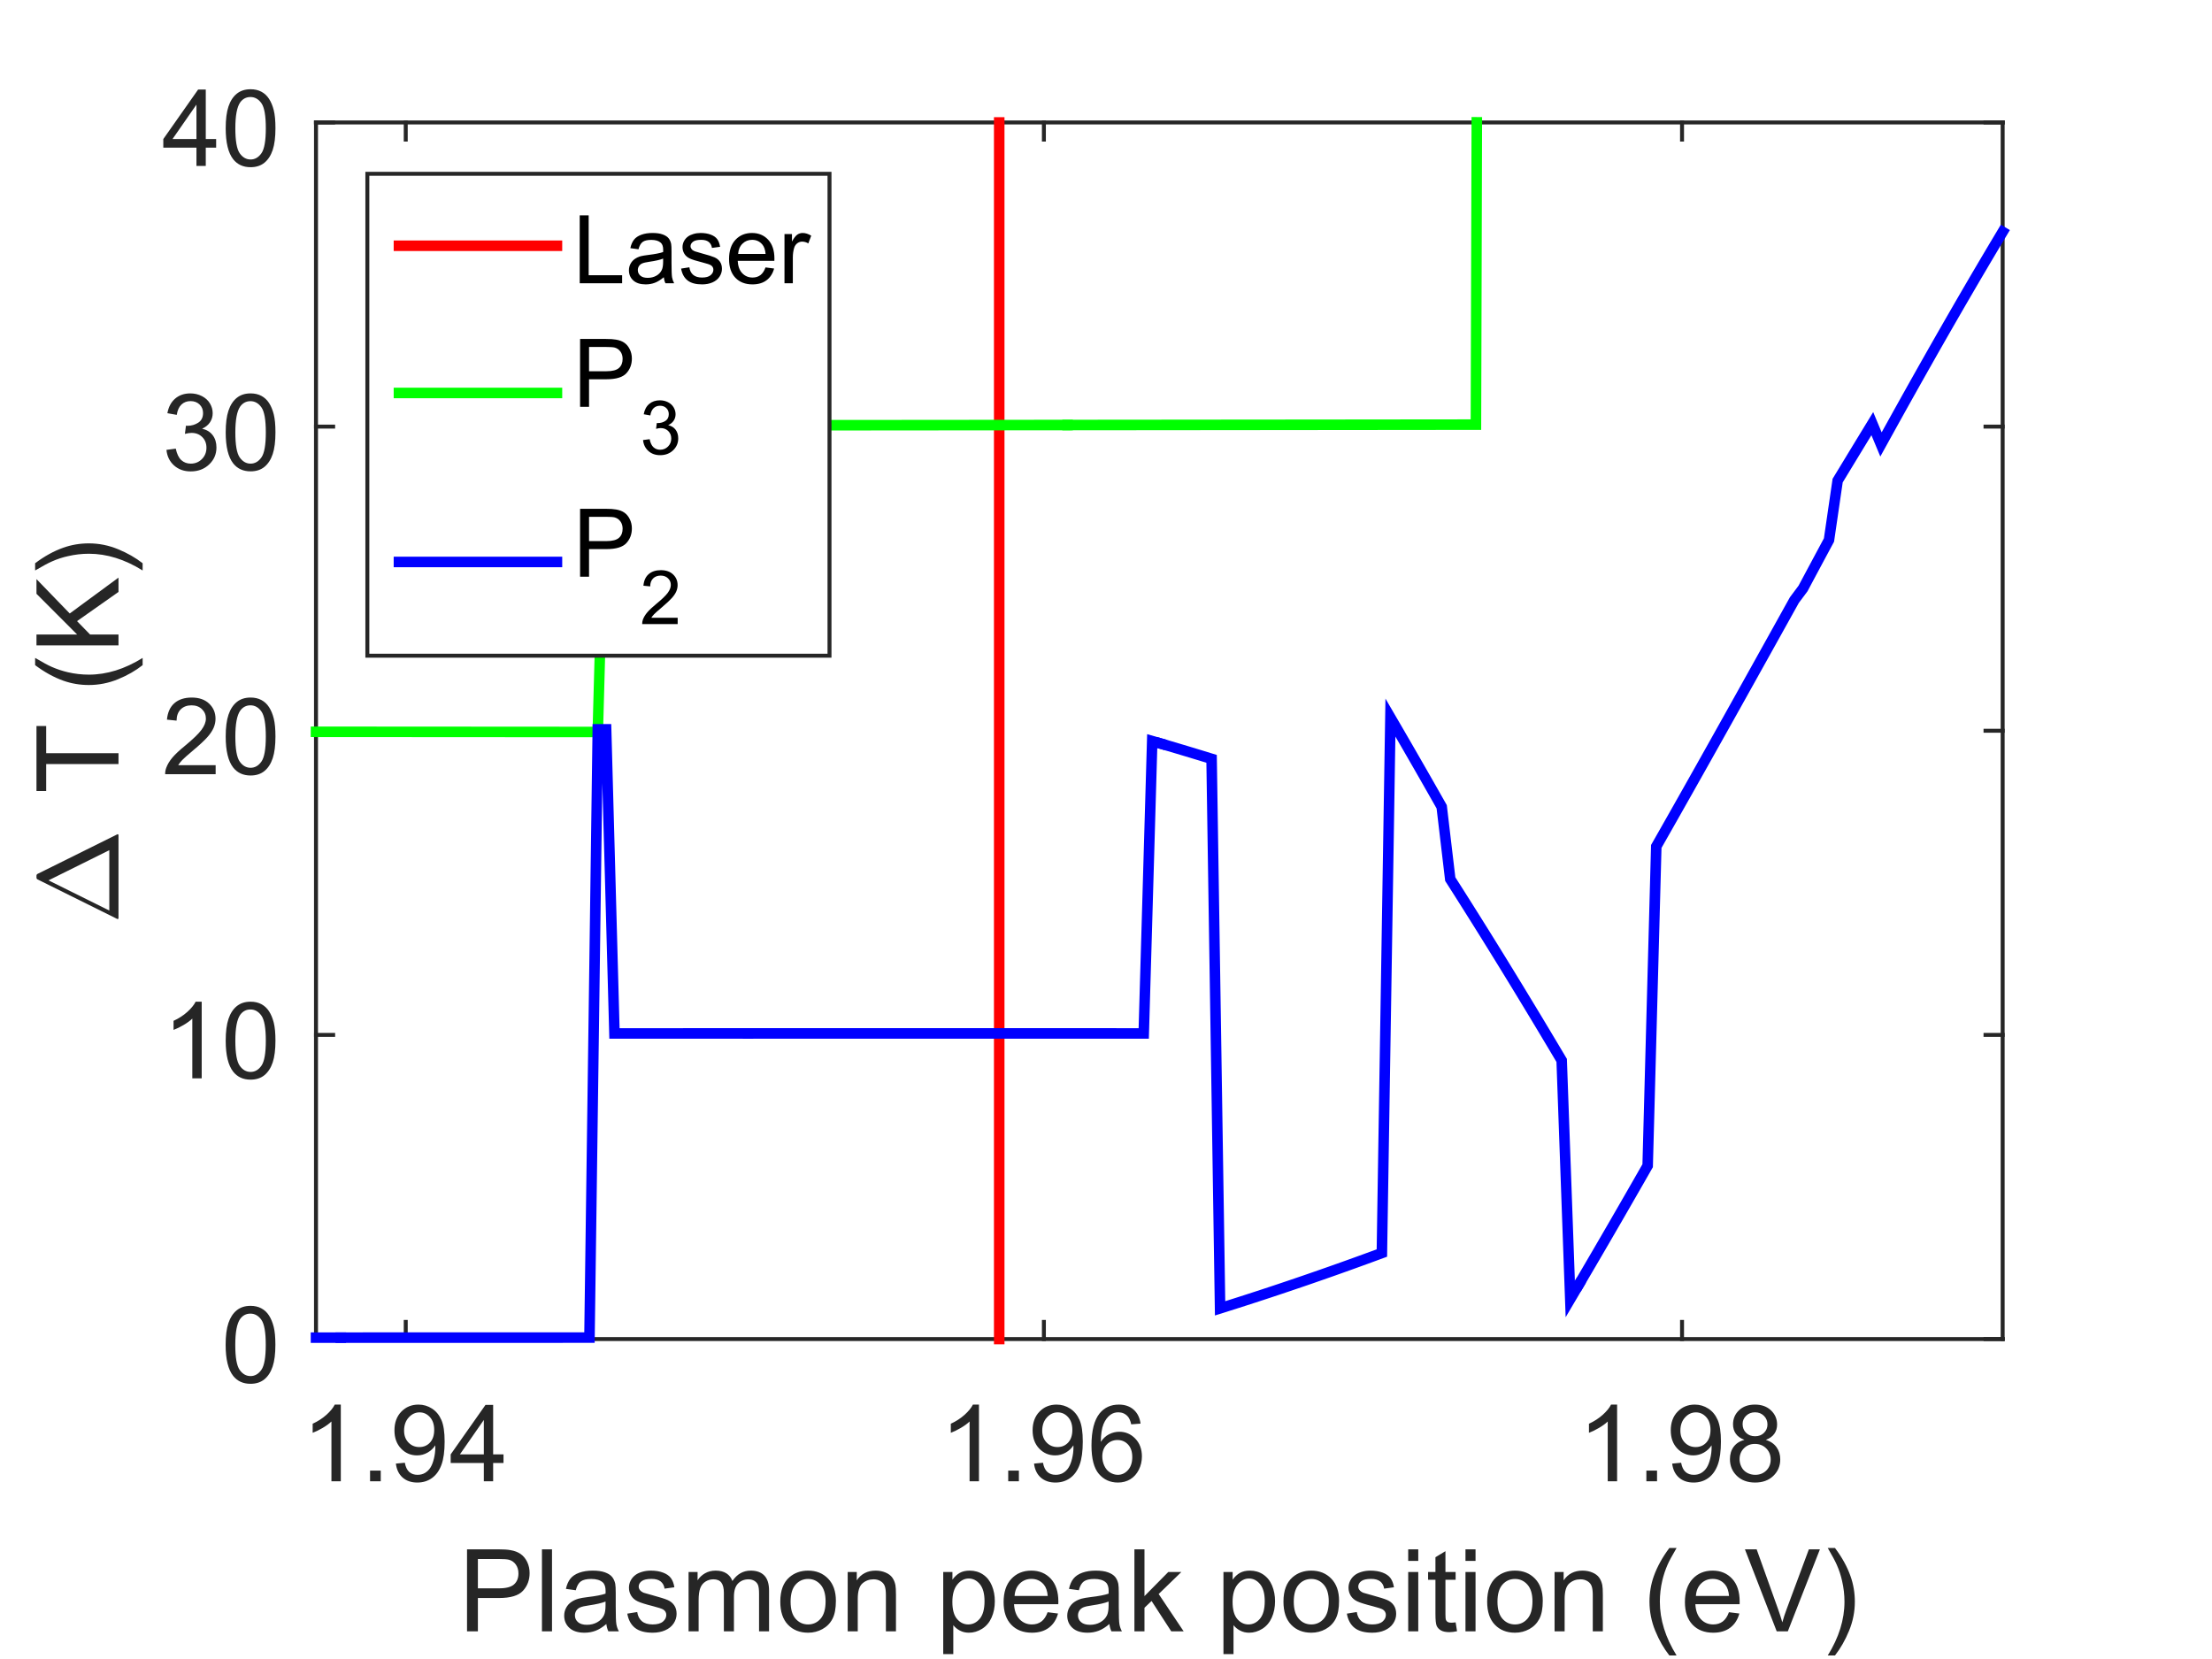 <?xml version="1.0"?>
<!DOCTYPE svg PUBLIC '-//W3C//DTD SVG 1.0//EN'
          'http://www.w3.org/TR/2001/REC-SVG-20010904/DTD/svg10.dtd'>
<svg xmlns:xlink="http://www.w3.org/1999/xlink" style="fill-opacity:1; color-rendering:auto; color-interpolation:auto; stroke:black; text-rendering:auto; stroke-linecap:square; stroke-miterlimit:10; stroke-opacity:1; shape-rendering:auto; fill:black; stroke-dasharray:none; font-weight:normal; stroke-width:1; font-family:'Dialog'; font-style:normal; stroke-linejoin:miter; font-size:12px; stroke-dashoffset:0; image-rendering:auto;" width="560" height="420" xmlns="http://www.w3.org/2000/svg"
><rect width="100%" height="100%" fill="#333333" stroke="none"/><!--Generated by the Batik Graphics2D SVG Generator--><defs id="genericDefs"
  /><g
  ><defs id="defs1"
    ><clipPath clipPathUnits="userSpaceOnUse" id="clipPath1"
      ><path d="M0 0 L560 0 L560 420 L0 420 L0 0 Z"
      /></clipPath
    ></defs
    ><g style="fill:white; stroke:white;"
    ><rect x="0" y="0" width="560" style="clip-path:url(#clipPath1); stroke:none;" height="420"
    /></g
    ><g style="fill:white; text-rendering:optimizeSpeed; color-rendering:optimizeSpeed; image-rendering:optimizeSpeed; shape-rendering:crispEdges; color-interpolation:sRGB; stroke:white;"
    ><rect x="0" width="560" height="420" y="0" style="stroke:none;"
      /><path style="stroke:none;" d="M80 339 L507 339 L507 31 L80 31 Z"
    /></g
    ><g transform="translate(293.501,383)" style="font-size:29px; fill:rgb(38,38,38); text-rendering:geometricPrecision; color-rendering:optimizeQuality; image-rendering:optimizeQuality; font-family:'SansSerif'; color-interpolation:linearRGB; stroke:rgb(38,38,38);"
    ><path style="stroke:none;" d="M-175.266 30 L-175.266 9.234 L-167.438 9.234 Q-165.359 9.234 -164.281 9.438 Q-162.75 9.688 -161.711 10.406 Q-160.672 11.125 -160.047 12.414 Q-159.422 13.703 -159.422 15.25 Q-159.422 17.891 -161.102 19.727 Q-162.781 21.562 -167.188 21.562 L-172.516 21.562 L-172.516 30 L-175.266 30 ZM-172.516 19.109 L-167.156 19.109 Q-164.484 19.109 -163.367 18.117 Q-162.25 17.125 -162.25 15.328 Q-162.25 14.031 -162.906 13.102 Q-163.562 12.172 -164.641 11.875 Q-165.344 11.688 -167.203 11.688 L-172.516 11.688 L-172.516 19.109 ZM-156.298 30 L-156.298 9.234 L-153.751 9.234 L-153.751 30 L-156.298 30 ZM-139.996 28.141 Q-141.402 29.344 -142.714 29.844 Q-144.027 30.344 -145.527 30.344 Q-148.011 30.344 -149.339 29.133 Q-150.667 27.922 -150.667 26.031 Q-150.667 24.938 -150.167 24.023 Q-149.667 23.109 -148.847 22.555 Q-148.027 22 -147.011 21.719 Q-146.261 21.516 -144.746 21.328 Q-141.667 20.969 -140.199 20.453 Q-140.183 19.938 -140.183 19.797 Q-140.183 18.234 -140.917 17.594 Q-141.886 16.734 -143.808 16.734 Q-145.605 16.734 -146.464 17.359 Q-147.324 17.984 -147.73 19.594 L-150.23 19.25 Q-149.886 17.656 -149.105 16.672 Q-148.324 15.688 -146.855 15.156 Q-145.386 14.625 -143.449 14.625 Q-141.511 14.625 -140.308 15.078 Q-139.105 15.531 -138.542 16.219 Q-137.98 16.906 -137.746 17.953 Q-137.621 18.594 -137.621 20.297 L-137.621 23.703 Q-137.621 27.25 -137.457 28.195 Q-137.292 29.141 -136.824 30 L-139.48 30 Q-139.871 29.203 -139.996 28.141 ZM-140.199 22.453 Q-141.589 23.016 -144.371 23.422 Q-145.933 23.641 -146.589 23.922 Q-147.246 24.203 -147.597 24.75 Q-147.949 25.297 -147.949 25.969 Q-147.949 26.984 -147.175 27.664 Q-146.402 28.344 -144.917 28.344 Q-143.449 28.344 -142.3 27.695 Q-141.152 27.047 -140.605 25.938 Q-140.199 25.078 -140.199 23.391 L-140.199 22.453 ZM-134.695 25.516 L-132.18 25.109 Q-131.961 26.625 -130.992 27.438 Q-130.023 28.25 -128.273 28.25 Q-126.523 28.25 -125.672 27.531 Q-124.82 26.812 -124.82 25.844 Q-124.82 24.984 -125.57 24.484 Q-126.102 24.156 -128.18 23.625 Q-130.977 22.922 -132.062 22.406 Q-133.148 21.891 -133.711 20.977 Q-134.273 20.062 -134.273 18.953 Q-134.273 17.953 -133.812 17.094 Q-133.352 16.234 -132.555 15.672 Q-131.961 15.234 -130.938 14.93 Q-129.914 14.625 -128.727 14.625 Q-126.961 14.625 -125.625 15.133 Q-124.289 15.641 -123.648 16.516 Q-123.008 17.391 -122.773 18.844 L-125.258 19.188 Q-125.43 18.016 -126.242 17.367 Q-127.055 16.719 -128.555 16.719 Q-130.305 16.719 -131.055 17.297 Q-131.805 17.875 -131.805 18.656 Q-131.805 19.156 -131.492 19.547 Q-131.18 19.953 -130.523 20.234 Q-130.133 20.375 -128.258 20.875 Q-125.555 21.609 -124.492 22.062 Q-123.43 22.516 -122.82 23.398 Q-122.211 24.281 -122.211 25.578 Q-122.211 26.859 -122.953 27.984 Q-123.695 29.109 -125.094 29.727 Q-126.492 30.344 -128.258 30.344 Q-131.195 30.344 -132.734 29.125 Q-134.273 27.906 -134.695 25.516 ZM-119.18 30 L-119.18 14.969 L-116.898 14.969 L-116.898 17.078 Q-116.18 15.969 -115.008 15.297 Q-113.836 14.625 -112.336 14.625 Q-110.664 14.625 -109.594 15.32 Q-108.523 16.016 -108.086 17.25 Q-106.305 14.625 -103.445 14.625 Q-101.211 14.625 -100.008 15.859 Q-98.805 17.094 -98.805 19.672 L-98.805 30 L-101.336 30 L-101.336 20.531 Q-101.336 19 -101.578 18.328 Q-101.82 17.656 -102.477 17.242 Q-103.133 16.828 -104.008 16.828 Q-105.602 16.828 -106.648 17.883 Q-107.695 18.938 -107.695 21.266 L-107.695 30 L-110.242 30 L-110.242 20.234 Q-110.242 18.531 -110.867 17.68 Q-111.492 16.828 -112.898 16.828 Q-113.977 16.828 -114.891 17.398 Q-115.805 17.969 -116.219 19.055 Q-116.633 20.141 -116.633 22.203 L-116.633 30 L-119.18 30 ZM-95.96 22.484 Q-95.96 18.297 -93.647 16.297 Q-91.71 14.625 -88.913 14.625 Q-85.819 14.625 -83.851 16.656 Q-81.882 18.688 -81.882 22.266 Q-81.882 25.172 -82.749 26.836 Q-83.616 28.5 -85.28 29.422 Q-86.944 30.344 -88.913 30.344 Q-92.069 30.344 -94.015 28.32 Q-95.96 26.297 -95.96 22.484 ZM-93.351 22.484 Q-93.351 25.375 -92.085 26.812 Q-90.819 28.25 -88.913 28.25 Q-87.022 28.25 -85.757 26.805 Q-84.491 25.359 -84.491 22.391 Q-84.491 19.609 -85.765 18.172 Q-87.038 16.734 -88.913 16.734 Q-90.819 16.734 -92.085 18.164 Q-93.351 19.594 -93.351 22.484 ZM-78.894 30 L-78.894 14.969 L-76.597 14.969 L-76.597 17.094 Q-74.941 14.625 -71.816 14.625 Q-70.457 14.625 -69.316 15.109 Q-68.175 15.594 -67.605 16.391 Q-67.035 17.188 -66.816 18.281 Q-66.675 18.984 -66.675 20.75 L-66.675 30 L-69.222 30 L-69.222 20.859 Q-69.222 19.297 -69.519 18.523 Q-69.816 17.75 -70.574 17.289 Q-71.332 16.828 -72.347 16.828 Q-73.972 16.828 -75.16 17.859 Q-76.347 18.891 -76.347 21.781 L-76.347 30 L-78.894 30 ZM-54.709 35.766 L-54.709 14.969 L-52.38 14.969 L-52.38 16.922 Q-51.552 15.766 -50.521 15.195 Q-49.49 14.625 -48.021 14.625 Q-46.099 14.625 -44.623 15.617 Q-43.146 16.609 -42.396 18.414 Q-41.646 20.219 -41.646 22.375 Q-41.646 24.672 -42.474 26.523 Q-43.302 28.375 -44.88 29.359 Q-46.459 30.344 -48.209 30.344 Q-49.474 30.344 -50.49 29.805 Q-51.505 29.266 -52.162 28.438 L-52.162 35.766 L-54.709 35.766 ZM-52.396 22.562 Q-52.396 25.469 -51.216 26.859 Q-50.037 28.25 -48.38 28.25 Q-46.677 28.25 -45.466 26.812 Q-44.255 25.375 -44.255 22.359 Q-44.255 19.484 -45.435 18.055 Q-46.615 16.625 -48.255 16.625 Q-49.896 16.625 -51.146 18.141 Q-52.396 19.656 -52.396 22.562 ZM-28.283 25.156 L-25.643 25.484 Q-26.268 27.797 -27.955 29.07 Q-29.643 30.344 -32.252 30.344 Q-35.565 30.344 -37.494 28.312 Q-39.424 26.281 -39.424 22.609 Q-39.424 18.812 -37.471 16.719 Q-35.518 14.625 -32.408 14.625 Q-29.377 14.625 -27.471 16.68 Q-25.564 18.734 -25.564 22.453 Q-25.564 22.672 -25.58 23.125 L-36.783 23.125 Q-36.643 25.609 -35.385 26.93 Q-34.127 28.25 -32.252 28.25 Q-30.846 28.25 -29.854 27.508 Q-28.861 26.766 -28.283 25.156 ZM-36.643 21.031 L-28.252 21.031 Q-28.424 19.141 -29.221 18.188 Q-30.439 16.719 -32.377 16.719 Q-34.127 16.719 -35.322 17.891 Q-36.518 19.062 -36.643 21.031 ZM-12.639 28.141 Q-14.045 29.344 -15.358 29.844 Q-16.67 30.344 -18.17 30.344 Q-20.655 30.344 -21.983 29.133 Q-23.311 27.922 -23.311 26.031 Q-23.311 24.938 -22.811 24.023 Q-22.311 23.109 -21.491 22.555 Q-20.67 22 -19.655 21.719 Q-18.905 21.516 -17.389 21.328 Q-14.311 20.969 -12.842 20.453 Q-12.827 19.938 -12.827 19.797 Q-12.827 18.234 -13.561 17.594 Q-14.53 16.734 -16.452 16.734 Q-18.248 16.734 -19.108 17.359 Q-19.967 17.984 -20.373 19.594 L-22.873 19.25 Q-22.53 17.656 -21.748 16.672 Q-20.967 15.688 -19.498 15.156 Q-18.03 14.625 -16.092 14.625 Q-14.155 14.625 -12.952 15.078 Q-11.748 15.531 -11.186 16.219 Q-10.623 16.906 -10.389 17.953 Q-10.264 18.594 -10.264 20.297 L-10.264 23.703 Q-10.264 27.25 -10.1 28.195 Q-9.936 29.141 -9.467 30 L-12.123 30 Q-12.514 29.203 -12.639 28.141 ZM-12.842 22.453 Q-14.233 23.016 -17.014 23.422 Q-18.577 23.641 -19.233 23.922 Q-19.889 24.203 -20.241 24.75 Q-20.592 25.297 -20.592 25.969 Q-20.592 26.984 -19.819 27.664 Q-19.045 28.344 -17.561 28.344 Q-16.092 28.344 -14.944 27.695 Q-13.795 27.047 -13.248 25.938 Q-12.842 25.078 -12.842 23.391 L-12.842 22.453 ZM-6.308 30 L-6.308 9.234 L-3.761 9.234 L-3.761 21.078 L2.271 14.969 L5.583 14.969 L-0.167 20.547 L6.161 30 L3.021 30 L-1.964 22.312 L-3.761 24.031 L-3.761 30 L-6.308 30 ZM16.234 35.766 L16.234 14.969 L18.562 14.969 L18.562 16.922 Q19.39 15.766 20.421 15.195 Q21.453 14.625 22.921 14.625 Q24.843 14.625 26.32 15.617 Q27.796 16.609 28.546 18.414 Q29.296 20.219 29.296 22.375 Q29.296 24.672 28.468 26.523 Q27.64 28.375 26.062 29.359 Q24.484 30.344 22.734 30.344 Q21.468 30.344 20.453 29.805 Q19.437 29.266 18.781 28.438 L18.781 35.766 L16.234 35.766 ZM18.546 22.562 Q18.546 25.469 19.726 26.859 Q20.906 28.25 22.562 28.25 Q24.265 28.25 25.476 26.812 Q26.687 25.375 26.687 22.359 Q26.687 19.484 25.507 18.055 Q24.328 16.625 22.687 16.625 Q21.046 16.625 19.796 18.141 Q18.546 19.656 18.546 22.562 ZM31.425 22.484 Q31.425 18.297 33.737 16.297 Q35.675 14.625 38.472 14.625 Q41.565 14.625 43.534 16.656 Q45.503 18.688 45.503 22.266 Q45.503 25.172 44.636 26.836 Q43.769 28.5 42.105 29.422 Q40.44 30.344 38.472 30.344 Q35.315 30.344 33.37 28.32 Q31.425 26.297 31.425 22.484 ZM34.034 22.484 Q34.034 25.375 35.3 26.812 Q36.565 28.25 38.472 28.25 Q40.362 28.25 41.628 26.805 Q42.894 25.359 42.894 22.391 Q42.894 19.609 41.62 18.172 Q40.347 16.734 38.472 16.734 Q36.565 16.734 35.3 18.164 Q34.034 19.594 34.034 22.484 ZM47.475 25.516 L49.991 25.109 Q50.209 26.625 51.178 27.438 Q52.147 28.25 53.897 28.25 Q55.647 28.25 56.498 27.531 Q57.35 26.812 57.35 25.844 Q57.35 24.984 56.6 24.484 Q56.069 24.156 53.991 23.625 Q51.194 22.922 50.108 22.406 Q49.022 21.891 48.459 20.977 Q47.897 20.062 47.897 18.953 Q47.897 17.953 48.358 17.094 Q48.819 16.234 49.616 15.672 Q50.209 15.234 51.233 14.93 Q52.256 14.625 53.444 14.625 Q55.209 14.625 56.545 15.133 Q57.881 15.641 58.522 16.516 Q59.163 17.391 59.397 18.844 L56.913 19.188 Q56.741 18.016 55.928 17.367 Q55.116 16.719 53.616 16.719 Q51.866 16.719 51.116 17.297 Q50.366 17.875 50.366 18.656 Q50.366 19.156 50.678 19.547 Q50.991 19.953 51.647 20.234 Q52.038 20.375 53.913 20.875 Q56.616 21.609 57.678 22.062 Q58.741 22.516 59.35 23.398 Q59.959 24.281 59.959 25.578 Q59.959 26.859 59.217 27.984 Q58.475 29.109 57.077 29.727 Q55.678 30.344 53.913 30.344 Q50.975 30.344 49.436 29.125 Q47.897 27.906 47.475 25.516 ZM63.006 12.172 L63.006 9.234 L65.553 9.234 L65.553 12.172 L63.006 12.172 ZM63.006 30 L63.006 14.969 L65.553 14.969 L65.553 30 L63.006 30 ZM75.012 27.719 L75.371 29.969 Q74.293 30.203 73.449 30.203 Q72.059 30.203 71.293 29.758 Q70.527 29.312 70.215 28.602 Q69.902 27.891 69.902 25.594 L69.902 16.938 L68.043 16.938 L68.043 14.969 L69.902 14.969 L69.902 11.234 L72.434 9.703 L72.434 14.969 L75.012 14.969 L75.012 16.938 L72.434 16.938 L72.434 25.734 Q72.434 26.828 72.574 27.141 Q72.715 27.453 73.019 27.633 Q73.324 27.812 73.887 27.812 Q74.309 27.812 75.012 27.719 ZM77.506 12.172 L77.506 9.234 L80.053 9.234 L80.053 12.172 L77.506 12.172 ZM77.506 30 L77.506 14.969 L80.053 14.969 L80.053 30 L77.506 30 ZM82.996 22.484 Q82.996 18.297 85.309 16.297 Q87.246 14.625 90.043 14.625 Q93.137 14.625 95.106 16.656 Q97.074 18.688 97.074 22.266 Q97.074 25.172 96.207 26.836 Q95.34 28.5 93.676 29.422 Q92.012 30.344 90.043 30.344 Q86.887 30.344 84.941 28.32 Q82.996 26.297 82.996 22.484 ZM85.606 22.484 Q85.606 25.375 86.871 26.812 Q88.137 28.25 90.043 28.25 Q91.934 28.25 93.199 26.805 Q94.465 25.359 94.465 22.391 Q94.465 19.609 93.191 18.172 Q91.918 16.734 90.043 16.734 Q88.137 16.734 86.871 18.164 Q85.606 19.594 85.606 22.484 ZM100.062 30 L100.062 14.969 L102.359 14.969 L102.359 17.094 Q104.015 14.625 107.14 14.625 Q108.499 14.625 109.64 15.109 Q110.781 15.594 111.351 16.391 Q111.921 17.188 112.14 18.281 Q112.281 18.984 112.281 20.75 L112.281 30 L109.734 30 L109.734 20.859 Q109.734 19.297 109.437 18.523 Q109.14 17.75 108.382 17.289 Q107.624 16.828 106.609 16.828 Q104.984 16.828 103.796 17.859 Q102.609 18.891 102.609 21.781 L102.609 30 L100.062 30 ZM129.123 36.109 Q127.013 33.438 125.552 29.867 Q124.091 26.297 124.091 22.484 Q124.091 19.109 125.185 16.031 Q126.466 12.438 129.123 8.891 L130.951 8.891 Q129.232 11.828 128.685 13.094 Q127.826 15.047 127.326 17.172 Q126.716 19.812 126.716 22.5 Q126.716 29.312 130.951 36.109 L129.123 36.109 ZM144.202 25.156 L146.842 25.484 Q146.217 27.797 144.53 29.07 Q142.842 30.344 140.233 30.344 Q136.92 30.344 134.991 28.312 Q133.061 26.281 133.061 22.609 Q133.061 18.812 135.014 16.719 Q136.967 14.625 140.077 14.625 Q143.108 14.625 145.014 16.68 Q146.92 18.734 146.92 22.453 Q146.92 22.672 146.905 23.125 L135.702 23.125 Q135.842 25.609 137.1 26.93 Q138.358 28.25 140.233 28.25 Q141.639 28.25 142.631 27.508 Q143.624 26.766 144.202 25.156 ZM135.842 21.031 L144.233 21.031 Q144.061 19.141 143.264 18.188 Q142.045 16.719 140.108 16.719 Q138.358 16.719 137.163 17.891 Q135.967 19.062 135.842 21.031 ZM156.299 30 L148.252 9.234 L151.221 9.234 L156.627 24.328 Q157.268 26.141 157.721 27.719 Q158.19 26.016 158.83 24.328 L164.44 9.234 L167.236 9.234 L159.111 30 L156.299 30 ZM171.048 36.109 L169.22 36.109 Q173.454 29.312 173.454 22.5 Q173.454 19.828 172.845 17.219 Q172.376 15.094 171.501 13.141 Q170.954 11.859 169.22 8.891 L171.048 8.891 Q173.72 12.438 174.985 16.031 Q176.079 19.109 176.079 22.484 Q176.079 26.297 174.61 29.867 Q173.142 33.438 171.048 36.109 Z"
    /></g
    ><g style="fill:rgb(38,38,38); text-rendering:geometricPrecision; color-interpolation:linearRGB; color-rendering:optimizeQuality; image-rendering:optimizeQuality; stroke:rgb(38,38,38);"
    ><line y2="339" style="fill:none;" x1="80" x2="507" y1="339"
      /><line y2="31" style="fill:none;" x1="80" x2="507" y1="31"
      /><line y2="334.66" style="fill:none;" x1="102.719" x2="102.719" y1="339"
      /><line y2="334.66" style="fill:none;" x1="264.276" x2="264.276" y1="339"
      /><line y2="334.66" style="fill:none;" x1="425.833" x2="425.833" y1="339"
      /><line y2="35.34" style="fill:none;" x1="102.719" x2="102.719" y1="31"
      /><line y2="35.34" style="fill:none;" x1="264.276" x2="264.276" y1="31"
      /><line y2="35.34" style="fill:none;" x1="425.833" x2="425.833" y1="31"
    /></g
    ><g transform="translate(102.719,347)" style="font-size:27px; fill:rgb(38,38,38); text-rendering:geometricPrecision; color-rendering:optimizeQuality; image-rendering:optimizeQuality; font-family:'SansSerif'; color-interpolation:linearRGB; stroke:rgb(38,38,38);"
    ><path style="stroke:none;" d="M-16.438 28 L-18.812 28 L-18.812 12.875 Q-19.672 13.703 -21.062 14.516 Q-22.453 15.328 -23.562 15.734 L-23.562 13.438 Q-21.562 12.516 -20.078 11.18 Q-18.594 9.844 -17.969 8.594 L-16.438 8.594 L-16.438 28 ZM-9.031 28 L-9.031 25.297 L-6.328 25.297 L-6.328 28 L-9.031 28 ZM-2.498 23.531 L-0.232 23.312 Q0.065 24.922 0.885 25.648 Q1.705 26.375 2.986 26.375 Q4.08 26.375 4.9 25.875 Q5.721 25.375 6.252 24.539 Q6.783 23.703 7.135 22.281 Q7.486 20.859 7.486 19.375 Q7.486 19.219 7.471 18.906 Q6.768 20.031 5.533 20.742 Q4.299 21.453 2.861 21.453 Q0.455 21.453 -1.201 19.711 Q-2.857 17.969 -2.857 15.125 Q-2.857 12.172 -1.123 10.383 Q0.611 8.594 3.221 8.594 Q5.096 8.594 6.658 9.609 Q8.221 10.625 9.033 12.5 Q9.846 14.375 9.846 17.938 Q9.846 21.641 9.041 23.836 Q8.236 26.031 6.65 27.18 Q5.064 28.328 2.924 28.328 Q0.658 28.328 -0.779 27.07 Q-2.217 25.812 -2.498 23.531 ZM7.205 15 Q7.205 12.953 6.119 11.758 Q5.033 10.562 3.502 10.562 Q1.924 10.562 0.752 11.852 Q-0.42 13.141 -0.42 15.203 Q-0.42 17.047 0.69 18.195 Q1.799 19.344 3.439 19.344 Q5.096 19.344 6.15 18.195 Q7.205 17.047 7.205 15 ZM19.768 28 L19.768 23.375 L11.377 23.375 L11.377 21.203 L20.19 8.672 L22.127 8.672 L22.127 21.203 L24.752 21.203 L24.752 23.375 L22.127 23.375 L22.127 28 L19.768 28 ZM19.768 21.203 L19.768 12.484 L13.706 21.203 L19.768 21.203 Z"
    /></g
    ><g transform="translate(264.276,347)" style="font-size:27px; fill:rgb(38,38,38); text-rendering:geometricPrecision; color-rendering:optimizeQuality; image-rendering:optimizeQuality; font-family:'SansSerif'; color-interpolation:linearRGB; stroke:rgb(38,38,38);"
    ><path style="stroke:none;" d="M-16.438 28 L-18.812 28 L-18.812 12.875 Q-19.672 13.703 -21.062 14.516 Q-22.453 15.328 -23.562 15.734 L-23.562 13.438 Q-21.562 12.516 -20.078 11.18 Q-18.594 9.844 -17.969 8.594 L-16.438 8.594 L-16.438 28 ZM-9.031 28 L-9.031 25.297 L-6.328 25.297 L-6.328 28 L-9.031 28 ZM-2.498 23.531 L-0.232 23.312 Q0.065 24.922 0.885 25.648 Q1.705 26.375 2.986 26.375 Q4.08 26.375 4.9 25.875 Q5.721 25.375 6.252 24.539 Q6.783 23.703 7.135 22.281 Q7.486 20.859 7.486 19.375 Q7.486 19.219 7.471 18.906 Q6.768 20.031 5.533 20.742 Q4.299 21.453 2.861 21.453 Q0.455 21.453 -1.201 19.711 Q-2.857 17.969 -2.857 15.125 Q-2.857 12.172 -1.123 10.383 Q0.611 8.594 3.221 8.594 Q5.096 8.594 6.658 9.609 Q8.221 10.625 9.033 12.5 Q9.846 14.375 9.846 17.938 Q9.846 21.641 9.041 23.836 Q8.236 26.031 6.65 27.18 Q5.064 28.328 2.924 28.328 Q0.658 28.328 -0.779 27.07 Q-2.217 25.812 -2.498 23.531 ZM7.205 15 Q7.205 12.953 6.119 11.758 Q5.033 10.562 3.502 10.562 Q1.924 10.562 0.752 11.852 Q-0.42 13.141 -0.42 15.203 Q-0.42 17.047 0.69 18.195 Q1.799 19.344 3.439 19.344 Q5.096 19.344 6.15 18.195 Q7.205 17.047 7.205 15 ZM24.471 13.406 L22.112 13.594 Q21.799 12.188 21.206 11.562 Q20.252 10.547 18.846 10.547 Q17.706 10.547 16.846 11.172 Q15.721 12 15.081 13.562 Q14.44 15.125 14.409 18.031 Q15.268 16.734 16.502 16.102 Q17.737 15.469 19.096 15.469 Q21.471 15.469 23.143 17.211 Q24.815 18.953 24.815 21.719 Q24.815 23.547 24.026 25.109 Q23.237 26.672 21.87 27.5 Q20.502 28.328 18.752 28.328 Q15.799 28.328 13.924 26.148 Q12.049 23.969 12.049 18.953 Q12.049 13.359 14.112 10.812 Q15.924 8.594 18.987 8.594 Q21.268 8.594 22.721 9.875 Q24.174 11.156 24.471 13.406 ZM14.784 21.734 Q14.784 22.969 15.299 24.086 Q15.815 25.203 16.752 25.789 Q17.69 26.375 18.721 26.375 Q20.221 26.375 21.299 25.164 Q22.377 23.953 22.377 21.875 Q22.377 19.859 21.315 18.711 Q20.252 17.562 18.627 17.562 Q17.018 17.562 15.901 18.711 Q14.784 19.859 14.784 21.734 Z"
    /></g
    ><g transform="translate(425.833,347)" style="font-size:27px; fill:rgb(38,38,38); text-rendering:geometricPrecision; color-rendering:optimizeQuality; image-rendering:optimizeQuality; font-family:'SansSerif'; color-interpolation:linearRGB; stroke:rgb(38,38,38);"
    ><path style="stroke:none;" d="M-16.438 28 L-18.812 28 L-18.812 12.875 Q-19.672 13.703 -21.062 14.516 Q-22.453 15.328 -23.562 15.734 L-23.562 13.438 Q-21.562 12.516 -20.078 11.18 Q-18.594 9.844 -17.969 8.594 L-16.438 8.594 L-16.438 28 ZM-9.031 28 L-9.031 25.297 L-6.328 25.297 L-6.328 28 L-9.031 28 ZM-2.498 23.531 L-0.232 23.312 Q0.065 24.922 0.885 25.648 Q1.705 26.375 2.986 26.375 Q4.08 26.375 4.9 25.875 Q5.721 25.375 6.252 24.539 Q6.783 23.703 7.135 22.281 Q7.486 20.859 7.486 19.375 Q7.486 19.219 7.471 18.906 Q6.768 20.031 5.533 20.742 Q4.299 21.453 2.861 21.453 Q0.455 21.453 -1.201 19.711 Q-2.857 17.969 -2.857 15.125 Q-2.857 12.172 -1.123 10.383 Q0.611 8.594 3.221 8.594 Q5.096 8.594 6.658 9.609 Q8.221 10.625 9.033 12.5 Q9.846 14.375 9.846 17.938 Q9.846 21.641 9.041 23.836 Q8.236 26.031 6.65 27.18 Q5.064 28.328 2.924 28.328 Q0.658 28.328 -0.779 27.07 Q-2.217 25.812 -2.498 23.531 ZM7.205 15 Q7.205 12.953 6.119 11.758 Q5.033 10.562 3.502 10.562 Q1.924 10.562 0.752 11.852 Q-0.42 13.141 -0.42 15.203 Q-0.42 17.047 0.69 18.195 Q1.799 19.344 3.439 19.344 Q5.096 19.344 6.15 18.195 Q7.205 17.047 7.205 15 ZM15.799 17.516 Q14.331 16.984 13.62 15.977 Q12.909 14.969 12.909 13.578 Q12.909 11.469 14.424 10.031 Q15.94 8.594 18.456 8.594 Q20.987 8.594 22.526 10.062 Q24.065 11.531 24.065 13.641 Q24.065 14.984 23.362 15.984 Q22.659 16.984 21.221 17.516 Q23.002 18.094 23.932 19.391 Q24.862 20.688 24.862 22.469 Q24.862 24.953 23.112 26.641 Q21.362 28.328 18.502 28.328 Q15.627 28.328 13.877 26.633 Q12.127 24.938 12.127 22.406 Q12.127 20.531 13.081 19.258 Q14.034 17.984 15.799 17.516 ZM15.331 13.5 Q15.331 14.875 16.213 15.742 Q17.096 16.609 18.502 16.609 Q19.877 16.609 20.752 15.742 Q21.627 14.875 21.627 13.625 Q21.627 12.328 20.729 11.438 Q19.831 10.547 18.487 10.547 Q17.127 10.547 16.229 11.414 Q15.331 12.281 15.331 13.5 ZM14.565 22.422 Q14.565 23.438 15.049 24.391 Q15.534 25.344 16.479 25.859 Q17.424 26.375 18.518 26.375 Q20.221 26.375 21.331 25.281 Q22.44 24.188 22.44 22.5 Q22.44 20.781 21.299 19.664 Q20.159 18.547 18.44 18.547 Q16.768 18.547 15.666 19.656 Q14.565 20.766 14.565 22.422 Z"
    /></g
    ><g transform="translate(30,234) rotate(-90)" style="font-size:29px; fill:rgb(38,38,38); text-rendering:geometricPrecision; color-rendering:optimizeQuality; image-rendering:optimizeQuality; font-family:'mwb_cmr10'; color-interpolation:linearRGB; stroke:rgb(38,38,38);"
    ><path style="stroke:none;" d="M1.578 0 Q1.328 0 1.328 -0.234 Q1.344 -0.25 1.352 -0.266 Q1.359 -0.281 1.359 -0.328 L11.344 -20.453 Q11.469 -20.766 11.859 -20.766 L12.266 -20.766 Q12.656 -20.766 12.781 -20.453 L22.766 -0.328 Q22.781 -0.297 22.789 -0.273 Q22.797 -0.25 22.797 -0.234 Q22.797 0 22.562 0 L1.578 0 ZM3.484 -2.328 L18.766 -2.328 L11.125 -17.719 L3.484 -2.328 Z"
    /></g
    ><g transform="translate(30,209) rotate(-90)" style="font-size:29px; fill:rgb(38,38,38); text-rendering:geometricPrecision; color-rendering:optimizeQuality; image-rendering:optimizeQuality; font-family:'SansSerif'; color-interpolation:linearRGB; stroke:rgb(38,38,38);"
    ><path style="stroke:none;" d="M15.573 0 L15.573 -18.312 L8.745 -18.312 L8.745 -20.766 L25.198 -20.766 L25.198 -18.312 L18.323 -18.312 L18.323 0 L15.573 0 ZM40.61 6.109 Q38.501 3.438 37.04 -0.133 Q35.579 -3.703 35.579 -7.516 Q35.579 -10.891 36.672 -13.969 Q37.954 -17.562 40.61 -21.109 L42.438 -21.109 Q40.719 -18.172 40.172 -16.906 Q39.313 -14.953 38.813 -12.828 Q38.204 -10.188 38.204 -7.5 Q38.204 -0.688 42.438 6.109 L40.61 6.109 ZM45.611 0 L45.611 -20.766 L48.361 -20.766 L48.361 -10.469 L58.673 -20.766 L62.392 -20.766 L53.689 -12.344 L62.767 0 L59.142 0 L51.752 -10.5 L48.361 -7.188 L48.361 0 L45.611 0 ZM66.407 6.109 L64.579 6.109 Q68.813 -0.688 68.813 -7.5 Q68.813 -10.172 68.204 -12.781 Q67.735 -14.906 66.86 -16.859 Q66.313 -18.141 64.579 -21.109 L66.407 -21.109 Q69.079 -17.562 70.344 -13.969 Q71.438 -10.891 71.438 -7.516 Q71.438 -3.703 69.969 -0.133 Q68.501 3.438 66.407 6.109 Z"
    /></g
    ><g style="fill:rgb(38,38,38); text-rendering:geometricPrecision; color-interpolation:linearRGB; color-rendering:optimizeQuality; image-rendering:optimizeQuality; stroke:rgb(38,38,38);"
    ><line y2="31" style="fill:none;" x1="80" x2="80" y1="339"
      /><line y2="31" style="fill:none;" x1="507" x2="507" y1="339"
      /><line y2="339" style="fill:none;" x1="80" x2="84.341" y1="339"
      /><line y2="262" style="fill:none;" x1="80" x2="84.341" y1="262"
      /><line y2="185" style="fill:none;" x1="80" x2="84.341" y1="185"
      /><line y2="108" style="fill:none;" x1="80" x2="84.341" y1="108"
      /><line y2="31" style="fill:none;" x1="80" x2="84.341" y1="31"
      /><line y2="339" style="fill:none;" x1="507" x2="502.66" y1="339"
      /><line y2="262" style="fill:none;" x1="507" x2="502.66" y1="262"
      /><line y2="185" style="fill:none;" x1="507" x2="502.66" y1="185"
      /><line y2="108" style="fill:none;" x1="507" x2="502.66" y1="108"
      /><line y2="31" style="fill:none;" x1="507" x2="502.66" y1="31"
    /></g
    ><g transform="translate(72,339)" style="font-size:27px; fill:rgb(38,38,38); text-rendering:geometricPrecision; color-rendering:optimizeQuality; image-rendering:optimizeQuality; font-family:'SansSerif'; color-interpolation:linearRGB; stroke:rgb(38,38,38);"
    ><path style="stroke:none;" d="M-14.875 1.469 Q-14.875 -1.953 -14.172 -4.047 Q-13.469 -6.141 -12.078 -7.273 Q-10.688 -8.406 -8.578 -8.406 Q-7.016 -8.406 -5.844 -7.781 Q-4.672 -7.156 -3.906 -5.977 Q-3.141 -4.797 -2.711 -3.102 Q-2.281 -1.406 -2.281 1.469 Q-2.281 4.875 -2.977 6.961 Q-3.672 9.047 -5.062 10.188 Q-6.453 11.328 -8.578 11.328 Q-11.375 11.328 -12.969 9.328 Q-14.875 6.906 -14.875 1.469 ZM-12.438 1.469 Q-12.438 6.234 -11.328 7.805 Q-10.219 9.375 -8.578 9.375 Q-6.938 9.375 -5.828 7.797 Q-4.719 6.219 -4.719 1.469 Q-4.719 -3.297 -5.828 -4.867 Q-6.938 -6.438 -8.609 -6.438 Q-10.234 -6.438 -11.219 -5.062 Q-12.438 -3.297 -12.438 1.469 Z"
    /></g
    ><g transform="translate(72,262)" style="font-size:27px; fill:rgb(38,38,38); text-rendering:geometricPrecision; color-rendering:optimizeQuality; image-rendering:optimizeQuality; font-family:'SansSerif'; color-interpolation:linearRGB; stroke:rgb(38,38,38);"
    ><path style="stroke:none;" d="M-20.938 11 L-23.312 11 L-23.312 -4.125 Q-24.172 -3.297 -25.562 -2.484 Q-26.953 -1.672 -28.062 -1.266 L-28.062 -3.562 Q-26.062 -4.484 -24.578 -5.82 Q-23.094 -7.156 -22.469 -8.406 L-20.938 -8.406 L-20.938 11 ZM-14.859 1.469 Q-14.859 -1.953 -14.156 -4.047 Q-13.453 -6.141 -12.062 -7.273 Q-10.671 -8.406 -8.562 -8.406 Q-7 -8.406 -5.828 -7.781 Q-4.656 -7.156 -3.89 -5.977 Q-3.124 -4.797 -2.695 -3.102 Q-2.265 -1.406 -2.265 1.469 Q-2.265 4.875 -2.96 6.961 Q-3.656 9.047 -5.046 10.188 Q-6.437 11.328 -8.562 11.328 Q-11.359 11.328 -12.953 9.328 Q-14.859 6.906 -14.859 1.469 ZM-12.421 1.469 Q-12.421 6.234 -11.312 7.805 Q-10.203 9.375 -8.562 9.375 Q-6.921 9.375 -5.812 7.797 Q-4.703 6.219 -4.703 1.469 Q-4.703 -3.297 -5.812 -4.867 Q-6.921 -6.438 -8.593 -6.438 Q-10.218 -6.438 -11.203 -5.062 Q-12.421 -3.297 -12.421 1.469 Z"
    /></g
    ><g transform="translate(72,185)" style="font-size:27px; fill:rgb(38,38,38); text-rendering:geometricPrecision; color-rendering:optimizeQuality; image-rendering:optimizeQuality; font-family:'SansSerif'; color-interpolation:linearRGB; stroke:rgb(38,38,38);"
    ><path style="stroke:none;" d="M-17.406 8.719 L-17.406 11 L-30.188 11 Q-30.203 10.141 -29.906 9.359 Q-29.422 8.047 -28.344 6.781 Q-27.266 5.516 -25.234 3.859 Q-22.094 1.266 -20.984 -0.242 Q-19.875 -1.75 -19.875 -3.094 Q-19.875 -4.5 -20.883 -5.469 Q-21.891 -6.438 -23.516 -6.438 Q-25.219 -6.438 -26.25 -5.414 Q-27.281 -4.391 -27.297 -2.562 L-29.734 -2.812 Q-29.484 -5.547 -27.852 -6.977 Q-26.219 -8.406 -23.453 -8.406 Q-20.672 -8.406 -19.055 -6.867 Q-17.438 -5.328 -17.438 -3.047 Q-17.438 -1.875 -17.914 -0.758 Q-18.391 0.359 -19.484 1.602 Q-20.578 2.844 -23.141 5 Q-25.281 6.797 -25.883 7.438 Q-26.484 8.078 -26.891 8.719 L-17.406 8.719 ZM-14.859 1.469 Q-14.859 -1.953 -14.156 -4.047 Q-13.453 -6.141 -12.062 -7.273 Q-10.671 -8.406 -8.562 -8.406 Q-7 -8.406 -5.828 -7.781 Q-4.656 -7.156 -3.89 -5.977 Q-3.124 -4.797 -2.695 -3.102 Q-2.265 -1.406 -2.265 1.469 Q-2.265 4.875 -2.96 6.961 Q-3.656 9.047 -5.046 10.188 Q-6.437 11.328 -8.562 11.328 Q-11.359 11.328 -12.953 9.328 Q-14.859 6.906 -14.859 1.469 ZM-12.421 1.469 Q-12.421 6.234 -11.312 7.805 Q-10.203 9.375 -8.562 9.375 Q-6.921 9.375 -5.812 7.797 Q-4.703 6.219 -4.703 1.469 Q-4.703 -3.297 -5.812 -4.867 Q-6.921 -6.438 -8.593 -6.438 Q-10.218 -6.438 -11.203 -5.062 Q-12.421 -3.297 -12.421 1.469 Z"
    /></g
    ><g transform="translate(72,108)" style="font-size:27px; fill:rgb(38,38,38); text-rendering:geometricPrecision; color-rendering:optimizeQuality; image-rendering:optimizeQuality; font-family:'SansSerif'; color-interpolation:linearRGB; stroke:rgb(38,38,38);"
    ><path style="stroke:none;" d="M-29.859 5.891 L-27.5 5.578 Q-27.078 7.594 -26.102 8.484 Q-25.125 9.375 -23.703 9.375 Q-22.031 9.375 -20.883 8.219 Q-19.734 7.062 -19.734 5.344 Q-19.734 3.703 -20.797 2.648 Q-21.859 1.594 -23.516 1.594 Q-24.188 1.594 -25.188 1.844 L-24.922 -0.234 Q-24.688 -0.203 -24.547 -0.203 Q-23.031 -0.203 -21.812 -0.992 Q-20.594 -1.781 -20.594 -3.438 Q-20.594 -4.734 -21.477 -5.594 Q-22.359 -6.453 -23.766 -6.453 Q-25.141 -6.453 -26.062 -5.586 Q-26.984 -4.719 -27.25 -2.969 L-29.625 -3.391 Q-29.188 -5.781 -27.648 -7.094 Q-26.109 -8.406 -23.812 -8.406 Q-22.234 -8.406 -20.898 -7.727 Q-19.562 -7.047 -18.859 -5.875 Q-18.156 -4.703 -18.156 -3.391 Q-18.156 -2.125 -18.828 -1.102 Q-19.5 -0.078 -20.828 0.531 Q-19.109 0.922 -18.156 2.172 Q-17.203 3.422 -17.203 5.297 Q-17.203 7.828 -19.055 9.586 Q-20.906 11.344 -23.719 11.344 Q-26.266 11.344 -27.945 9.828 Q-29.625 8.312 -29.859 5.891 ZM-14.859 1.469 Q-14.859 -1.953 -14.156 -4.047 Q-13.453 -6.141 -12.062 -7.273 Q-10.671 -8.406 -8.562 -8.406 Q-7 -8.406 -5.828 -7.781 Q-4.656 -7.156 -3.89 -5.977 Q-3.124 -4.797 -2.695 -3.102 Q-2.265 -1.406 -2.265 1.469 Q-2.265 4.875 -2.96 6.961 Q-3.656 9.047 -5.046 10.188 Q-6.437 11.328 -8.562 11.328 Q-11.359 11.328 -12.953 9.328 Q-14.859 6.906 -14.859 1.469 ZM-12.421 1.469 Q-12.421 6.234 -11.312 7.805 Q-10.203 9.375 -8.562 9.375 Q-6.921 9.375 -5.812 7.797 Q-4.703 6.219 -4.703 1.469 Q-4.703 -3.297 -5.812 -4.867 Q-6.921 -6.438 -8.593 -6.438 Q-10.218 -6.438 -11.203 -5.062 Q-12.421 -3.297 -12.421 1.469 Z"
    /></g
    ><g transform="translate(72,31)" style="font-size:27px; fill:rgb(38,38,38); text-rendering:geometricPrecision; color-rendering:optimizeQuality; image-rendering:optimizeQuality; font-family:'SansSerif'; color-interpolation:linearRGB; stroke:rgb(38,38,38);"
    ><path style="stroke:none;" d="M-22.266 11 L-22.266 6.375 L-30.656 6.375 L-30.656 4.203 L-21.844 -8.328 L-19.906 -8.328 L-19.906 4.203 L-17.281 4.203 L-17.281 6.375 L-19.906 6.375 L-19.906 11 L-22.266 11 ZM-22.266 4.203 L-22.266 -4.516 L-28.328 4.203 L-22.266 4.203 ZM-14.859 1.469 Q-14.859 -1.953 -14.156 -4.047 Q-13.453 -6.141 -12.062 -7.273 Q-10.671 -8.406 -8.562 -8.406 Q-7 -8.406 -5.828 -7.781 Q-4.656 -7.156 -3.89 -5.977 Q-3.124 -4.797 -2.695 -3.102 Q-2.265 -1.406 -2.265 1.469 Q-2.265 4.875 -2.96 6.961 Q-3.656 9.047 -5.046 10.188 Q-6.437 11.328 -8.562 11.328 Q-11.359 11.328 -12.953 9.328 Q-14.859 6.906 -14.859 1.469 ZM-12.421 1.469 Q-12.421 6.234 -11.312 7.805 Q-10.203 9.375 -8.562 9.375 Q-6.921 9.375 -5.812 7.797 Q-4.703 6.219 -4.703 1.469 Q-4.703 -3.297 -5.812 -4.867 Q-6.921 -6.438 -8.593 -6.438 Q-10.218 -6.438 -11.203 -5.062 Q-12.421 -3.297 -12.421 1.469 Z"
    /></g
    ><g style="fill:red; text-rendering:geometricPrecision; color-rendering:optimizeQuality; image-rendering:optimizeQuality; color-interpolation:linearRGB; stroke:red; stroke-width:2.667;"
    ><line y2="31" style="fill:none;" x1="252.967" x2="252.967" y1="339"
      /><path d="M373.874 30.969 L373.654 107.498 L371.486 107.5 L369.32 107.502 L367.153 107.504 L364.988 107.507 L362.822 107.509 L360.658 107.511 L358.493 107.513 L356.331 107.515 L354.168 107.517 L352.005 107.52 L349.843 107.522 L347.682 107.524 L345.522 107.526 L343.361 107.528 L341.203 107.531 L339.044 107.533 L336.886 107.535 L334.728 107.537 L332.571 107.539 L330.415 107.541 L328.259 107.543 L326.103 107.546 L323.949 107.548 L321.795 107.55 L319.641 107.552 L317.489 107.554 L315.336 107.556 L313.185 107.558 L311.033 107.56 L308.883 107.562 L306.733 107.565 L304.583 107.567 L302.434 107.569 L300.286 107.571 L298.138 107.573 L295.992 107.575 L293.844 107.577 L291.699 107.579 L289.554 107.581 L287.409 107.583 L285.265 107.585 L283.121 107.587 L280.978 107.589 L278.836 107.591 L276.693 107.593 L274.553 107.595 L272.412 107.597 L270.271 107.599" style="fill:none; fill-rule:evenodd; stroke:lime;"
      /><path d="M270.271 107.599 L268.132 107.601 L265.993 107.603 L263.855 107.605 L261.717 107.607 L259.58 107.609 L257.443 107.611 L255.307 107.612 L253.171 107.614 L251.036 107.616 L248.903 107.618 L246.769 107.62 L244.636 107.622 L242.503 107.624 L240.371 107.626 L238.239 107.627 L236.108 107.629 L233.978 107.631 L231.848 107.633 L229.719 107.635 L227.59 107.637 L225.462 107.638 L223.335 107.64 L221.208 107.642 L219.082 107.644 L216.956 107.645 L214.83 107.647 L212.706 107.649 L210.582 107.651 L208.458 107.653 L206.336 107.654 L204.214 107.656 L202.091 107.658 L199.971 107.659 L197.85 107.661 L195.73 107.663 L193.611 107.664 L191.491 107.666 L189.374 107.668 L187.255 107.669 L185.139 107.671 L183.022 107.673 L180.905 107.674 L178.79 107.676 L176.675 107.677 L174.561 107.679 L172.447 107.681 L170.334 107.682 L168.221 107.684 L166.11 107.685" style="fill:none; fill-rule:evenodd; stroke:lime;"
      /><path d="M166.11 107.685 L163.998 107.687 L161.887 107.689 L159.776 107.69 L157.667 107.692 L155.558 107.693 L153.449 107.695 L151.341 185.312 L149.233 185.31 L147.126 185.309 L145.02 185.307 L142.914 185.306 L140.809 185.304 L138.704 185.303 L136.6 185.302 L134.496 185.3 L132.393 185.299 L130.291 185.297 L128.189 185.296 L126.087 185.294 L123.986 185.293 L121.886 185.292 L119.787 185.29 L117.688 185.289 L115.589 185.287 L113.491 185.286 L111.394 185.285 L109.297 185.284 L107.201 185.282 L105.105 185.281 L103.01 185.28 L100.915 185.278 L98.821 185.277 L96.728 185.276 L94.634 185.274 L92.543 185.273 L90.45 185.272 L88.36 185.27 L86.268 185.269 L84.179 185.268 L82.089 185.267 L80 185.266" style="fill:none; fill-rule:evenodd; stroke:lime;"
      /><path d="M507 58.707 L504.796 62.397 L502.593 66.113 L500.389 69.855 L498.188 73.622 L495.986 77.414 L493.786 81.23 L491.585 85.068 L489.385 88.929 L487.186 92.811 L484.987 96.714 L482.79 100.637 L480.592 104.579 L478.396 108.54 L476.199 112.518 L474.003 107.248 L471.809 110.847 L469.614 114.452 L467.421 118.061 L465.227 121.674 L463.034 136.712 L460.843 140.792 L458.652 144.882 L456.461 148.984 L454.271 151.917 L452.081 155.854 L449.892 159.79 L447.704 163.722 L445.517 167.652 L443.329 171.577 L441.143 175.498 L438.957 179.413 L436.771 183.322 L434.586 187.225 L432.402 191.119 L430.219 195.006 L428.036 198.883 L425.853 202.751 L423.672 206.609 L421.491 210.455 L419.31 214.29 L417.13 295.109 L414.95 298.919 L412.771 302.716 L410.593 306.499 L408.416 310.267 L406.239 314.02 L404.062 317.758 L401.886 321.479 L399.711 325.184" style="fill:none; fill-rule:evenodd; stroke:blue;"
      /><path d="M399.711 325.184 L397.536 328.872 L395.362 268.46 L393.189 264.808 L391.016 261.175 L388.844 257.56 L386.672 253.966 L384.501 250.391 L382.33 246.837 L380.161 243.303 L377.991 239.791 L375.823 236.3 L373.654 232.831 L371.486 229.384 L369.32 225.96 L367.153 222.559 L364.988 204.255 L362.822 200.439 L360.658 196.643 L358.493 192.867 L356.331 189.112 L354.168 185.378 L352.005 181.666 L349.843 317.219 L347.682 318.015 L345.522 318.805 L343.361 319.589 L341.203 320.366 L339.044 321.137 L336.886 321.901 L334.728 322.658 L332.571 323.409 L330.415 324.153 L328.259 324.89 L326.103 325.621 L323.949 326.345 L321.795 327.062 L319.641 327.773 L317.489 328.476 L315.336 329.173 L313.185 329.863 L311.033 330.546 L308.883 331.223 L306.733 192.115 L304.583 191.452 L302.434 190.797 L300.286 190.148 L298.138 189.505 L295.992 188.87 L293.844 188.242" style="fill:none; fill-rule:evenodd; stroke:blue;"
      /><path d="M293.844 188.242 L291.699 187.62 L289.554 261.63 L287.409 261.63 L285.265 261.629 L283.121 261.629 L280.978 261.628 L278.836 261.628 L276.693 261.628 L274.553 261.628 L272.412 261.627 L270.271 261.627 L268.132 261.627 L265.993 261.627 L263.855 261.627 L261.717 261.626 L259.58 261.626 L257.443 261.626 L255.307 261.626 L253.171 261.626 L251.036 261.626 L248.903 261.626 L246.769 261.625 L244.636 261.625 L242.503 261.625 L240.371 261.625 L238.239 261.625 L236.108 261.625 L233.978 261.625 L231.848 261.625 L229.719 261.625 L227.59 261.625 L225.462 261.625 L223.335 261.625 L221.208 261.625 L219.082 261.625 L216.956 261.625 L214.83 261.625 L212.706 261.626 L210.582 261.626 L208.458 261.626 L206.336 261.626 L204.214 261.626 L202.091 261.626 L199.971 261.626 L197.85 261.626 L195.73 261.627 L193.611 261.627 L191.491 261.627 L189.374 261.627" style="fill:none; fill-rule:evenodd; stroke:blue;"
      /><path d="M189.374 261.627 L187.255 261.627 L185.139 261.627 L183.022 261.628 L180.905 261.628 L178.79 261.628 L176.675 261.628 L174.561 261.628 L172.447 261.629 L170.334 261.629 L168.221 261.629 L166.11 261.63 L163.998 261.63 L161.887 261.63 L159.776 261.63 L157.667 261.631 L155.558 261.631 L153.449 184.633 L151.341 184.633 L149.233 338.63 L147.126 338.631 L145.02 338.631 L142.914 338.631 L140.809 338.632 L138.704 338.632 L136.6 338.632 L134.496 338.633 L132.393 338.633 L130.291 338.633 L128.189 338.634 L126.087 338.634 L123.986 338.634 L121.886 338.635 L119.787 338.635 L117.688 338.635 L115.589 338.636 L113.491 338.636 L111.394 338.637 L109.297 338.637 L107.201 338.637 L105.105 338.638 L103.01 338.638 L100.915 338.639 L98.821 338.639 L96.728 338.639 L94.634 338.64 L92.543 338.64 L90.45 338.641 L88.36 338.641 L86.268 338.642" style="fill:none; fill-rule:evenodd; stroke:blue;"
      /><path d="M86.268 338.642 L84.179 338.642 L82.089 338.642 L80 338.643" style="fill:none; fill-rule:evenodd; stroke:blue;"
    /></g
    ><g style="fill:white; text-rendering:optimizeSpeed; color-rendering:optimizeSpeed; image-rendering:optimizeSpeed; shape-rendering:crispEdges; color-interpolation:sRGB; stroke:white;"
    ><path style="stroke:none;" d="M93 166 L93 44 L210 44 L210 166 Z"
    /></g
    ><g transform="translate(145,62.216)" style="font-size:24px; text-rendering:geometricPrecision; color-rendering:optimizeQuality; image-rendering:optimizeQuality; font-family:'SansSerif'; color-interpolation:linearRGB;"
    ><path style="stroke:none;" d="M1.766 9.5 L1.766 -7.688 L4.031 -7.688 L4.031 7.469 L12.5 7.469 L12.5 9.5 L1.766 9.5 ZM23.051 7.969 Q21.879 8.953 20.793 9.367 Q19.707 9.781 18.473 9.781 Q16.426 9.781 15.324 8.781 Q14.223 7.781 14.223 6.219 Q14.223 5.297 14.637 4.547 Q15.051 3.797 15.723 3.336 Q16.395 2.875 17.238 2.641 Q17.863 2.484 19.113 2.328 Q21.676 2.016 22.879 1.594 Q22.895 1.172 22.895 1.047 Q22.895 -0.234 22.285 -0.766 Q21.488 -1.484 19.895 -1.484 Q18.395 -1.484 17.691 -0.961 Q16.988 -0.438 16.645 0.891 L14.582 0.609 Q14.863 -0.719 15.504 -1.531 Q16.145 -2.344 17.363 -2.789 Q18.582 -3.234 20.191 -3.234 Q21.785 -3.234 22.785 -2.859 Q23.785 -2.484 24.254 -1.914 Q24.723 -1.344 24.91 -0.469 Q25.004 0.062 25.004 1.469 L25.004 4.281 Q25.004 7.219 25.145 8 Q25.285 8.781 25.676 9.5 L23.473 9.5 Q23.145 8.844 23.051 7.969 ZM22.879 3.25 Q21.723 3.719 19.426 4.047 Q18.129 4.234 17.59 4.469 Q17.051 4.703 16.762 5.156 Q16.473 5.609 16.473 6.156 Q16.473 7 17.105 7.562 Q17.738 8.125 18.973 8.125 Q20.191 8.125 21.145 7.594 Q22.098 7.062 22.535 6.141 Q22.879 5.422 22.879 4.031 L22.879 3.25 ZM27.43 5.781 L29.523 5.453 Q29.695 6.703 30.5 7.375 Q31.305 8.047 32.742 8.047 Q34.195 8.047 34.898 7.453 Q35.602 6.859 35.602 6.062 Q35.602 5.344 34.977 4.938 Q34.555 4.656 32.82 4.219 Q30.508 3.641 29.609 3.211 Q28.711 2.781 28.25 2.023 Q27.789 1.266 27.789 0.359 Q27.789 -0.469 28.172 -1.18 Q28.555 -1.891 29.211 -2.359 Q29.695 -2.719 30.547 -2.977 Q31.398 -3.234 32.367 -3.234 Q33.836 -3.234 34.945 -2.812 Q36.055 -2.391 36.578 -1.664 Q37.102 -0.938 37.305 0.266 L35.242 0.547 Q35.102 -0.422 34.43 -0.961 Q33.758 -1.5 32.523 -1.5 Q31.07 -1.5 30.445 -1.016 Q29.82 -0.531 29.82 0.109 Q29.82 0.516 30.086 0.844 Q30.336 1.188 30.898 1.406 Q31.211 1.531 32.758 1.953 Q34.992 2.547 35.875 2.93 Q36.758 3.312 37.266 4.039 Q37.773 4.766 37.773 5.844 Q37.773 6.891 37.156 7.828 Q36.539 8.766 35.383 9.273 Q34.227 9.781 32.758 9.781 Q30.336 9.781 29.062 8.773 Q27.789 7.766 27.43 5.781 ZM48.805 5.484 L50.977 5.766 Q50.461 7.672 49.07 8.727 Q47.68 9.781 45.508 9.781 Q42.773 9.781 41.172 8.102 Q39.57 6.422 39.57 3.375 Q39.57 0.234 41.188 -1.5 Q42.805 -3.234 45.383 -3.234 Q47.883 -3.234 49.469 -1.531 Q51.055 0.172 51.055 3.25 Q51.055 3.438 51.039 3.812 L41.758 3.812 Q41.867 5.859 42.914 6.953 Q43.961 8.047 45.523 8.047 Q46.68 8.047 47.5 7.438 Q48.32 6.828 48.805 5.484 ZM41.867 2.078 L48.82 2.078 Q48.68 0.516 48.023 -0.281 Q47.023 -1.5 45.414 -1.5 Q43.961 -1.5 42.969 -0.523 Q41.977 0.453 41.867 2.078 ZM53.605 9.5 L53.605 -2.953 L55.496 -2.953 L55.496 -1.062 Q56.23 -2.391 56.848 -2.812 Q57.465 -3.234 58.199 -3.234 Q59.262 -3.234 60.371 -2.547 L59.637 -0.594 Q58.871 -1.047 58.09 -1.047 Q57.402 -1.047 56.848 -0.633 Q56.293 -0.219 56.059 0.516 Q55.715 1.641 55.715 2.984 L55.715 9.5 L53.605 9.5 Z"
    /></g
    ><g style="fill:red; text-rendering:geometricPrecision; color-rendering:optimizeQuality; image-rendering:optimizeQuality; color-interpolation:linearRGB; stroke:red; stroke-width:2.667;"
    ><line y2="62.216" style="fill:none;" x1="101" x2="141" y1="62.216"
    /></g
    ><g transform="translate(145,103)" style="font-size:24px; text-rendering:geometricPrecision; color-rendering:optimizeQuality; image-rendering:optimizeQuality; font-family:'SansSerif'; color-interpolation:linearRGB;"
    ><path style="stroke:none;" d="M1.859 0 L1.859 -17.188 L8.328 -17.188 Q10.047 -17.188 10.953 -17.016 Q12.219 -16.812 13.07 -16.219 Q13.922 -15.625 14.445 -14.555 Q14.969 -13.484 14.969 -12.219 Q14.969 -10.016 13.57 -8.5 Q12.172 -6.984 8.531 -6.984 L4.125 -6.984 L4.125 0 L1.859 0 ZM4.125 -9.016 L8.562 -9.016 Q10.766 -9.016 11.695 -9.836 Q12.625 -10.656 12.625 -12.141 Q12.625 -13.219 12.078 -13.984 Q11.531 -14.75 10.641 -15 Q10.062 -15.156 8.516 -15.156 L4.125 -15.156 L4.125 -9.016 Z"
    /></g
    ><g transform="translate(162,115)" style="font-size:19px; text-rendering:geometricPrecision; color-rendering:optimizeQuality; image-rendering:optimizeQuality; font-family:'SansSerif'; color-interpolation:linearRGB;"
    ><path style="stroke:none;" d="M0.797 -3.594 L2.469 -3.812 Q2.75 -2.391 3.445 -1.766 Q4.141 -1.141 5.125 -1.141 Q6.312 -1.141 7.125 -1.961 Q7.938 -2.781 7.938 -3.984 Q7.938 -5.125 7.18 -5.875 Q6.422 -6.625 5.266 -6.625 Q4.797 -6.625 4.094 -6.438 L4.281 -7.906 Q4.438 -7.891 4.547 -7.891 Q5.609 -7.891 6.461 -8.445 Q7.312 -9 7.312 -10.156 Q7.312 -11.078 6.695 -11.68 Q6.078 -12.281 5.094 -12.281 Q4.125 -12.281 3.477 -11.672 Q2.828 -11.062 2.641 -9.828 L0.969 -10.125 Q1.266 -11.812 2.352 -12.734 Q3.438 -13.656 5.062 -13.656 Q6.172 -13.656 7.109 -13.18 Q8.047 -12.703 8.539 -11.875 Q9.031 -11.047 9.031 -10.125 Q9.031 -9.234 8.562 -8.516 Q8.094 -7.797 7.156 -7.359 Q8.375 -7.094 9.039 -6.211 Q9.703 -5.328 9.703 -4.016 Q9.703 -2.234 8.406 -1 Q7.109 0.234 5.125 0.234 Q3.328 0.234 2.148 -0.828 Q0.969 -1.891 0.797 -3.594 Z"
    /></g
    ><g style="fill:lime; text-rendering:geometricPrecision; color-rendering:optimizeQuality; image-rendering:optimizeQuality; color-interpolation:linearRGB; stroke:lime; stroke-width:2.667;"
    ><line y2="99.485" style="fill:none;" x1="101" x2="141" y1="99.485"
    /></g
    ><g transform="translate(145,146)" style="font-size:24px; text-rendering:geometricPrecision; color-rendering:optimizeQuality; image-rendering:optimizeQuality; font-family:'SansSerif'; color-interpolation:linearRGB;"
    ><path style="stroke:none;" d="M1.859 0 L1.859 -17.188 L8.328 -17.188 Q10.047 -17.188 10.953 -17.016 Q12.219 -16.812 13.07 -16.219 Q13.922 -15.625 14.445 -14.555 Q14.969 -13.484 14.969 -12.219 Q14.969 -10.016 13.57 -8.5 Q12.172 -6.984 8.531 -6.984 L4.125 -6.984 L4.125 0 L1.859 0 ZM4.125 -9.016 L8.562 -9.016 Q10.766 -9.016 11.695 -9.836 Q12.625 -10.656 12.625 -12.141 Q12.625 -13.219 12.078 -13.984 Q11.531 -14.75 10.641 -15 Q10.062 -15.156 8.516 -15.156 L4.125 -15.156 L4.125 -9.016 Z"
    /></g
    ><g transform="translate(162,158)" style="font-size:19px; text-rendering:geometricPrecision; color-rendering:optimizeQuality; image-rendering:optimizeQuality; font-family:'SansSerif'; color-interpolation:linearRGB;"
    ><path style="stroke:none;" d="M9.562 -1.609 L9.562 0 L0.578 0 Q0.562 -0.609 0.766 -1.156 Q1.109 -2.078 1.867 -2.969 Q2.625 -3.859 4.047 -5.031 Q6.266 -6.844 7.047 -7.906 Q7.828 -8.969 7.828 -9.922 Q7.828 -10.906 7.117 -11.594 Q6.406 -12.281 5.266 -12.281 Q4.062 -12.281 3.336 -11.555 Q2.609 -10.828 2.609 -9.547 L0.891 -9.719 Q1.062 -11.641 2.219 -12.648 Q3.375 -13.656 5.312 -13.656 Q7.266 -13.656 8.406 -12.57 Q9.547 -11.484 9.547 -9.875 Q9.547 -9.062 9.211 -8.273 Q8.875 -7.484 8.102 -6.617 Q7.328 -5.75 5.531 -4.219 Q4.031 -2.953 3.602 -2.508 Q3.172 -2.062 2.891 -1.609 L9.562 -1.609 Z"
    /></g
    ><g style="fill:blue; text-rendering:geometricPrecision; color-rendering:optimizeQuality; image-rendering:optimizeQuality; color-interpolation:linearRGB; stroke:blue; stroke-width:2.667;"
    ><line y2="142.268" style="fill:none;" x1="101" x2="141" y1="142.268"
      /><path d="M93 166 L93 44 L210 44 L210 166 L93 166" style="fill:none; stroke-width:1; fill-rule:evenodd; stroke:rgb(38,38,38);"
    /></g
  ></g
></svg
>
